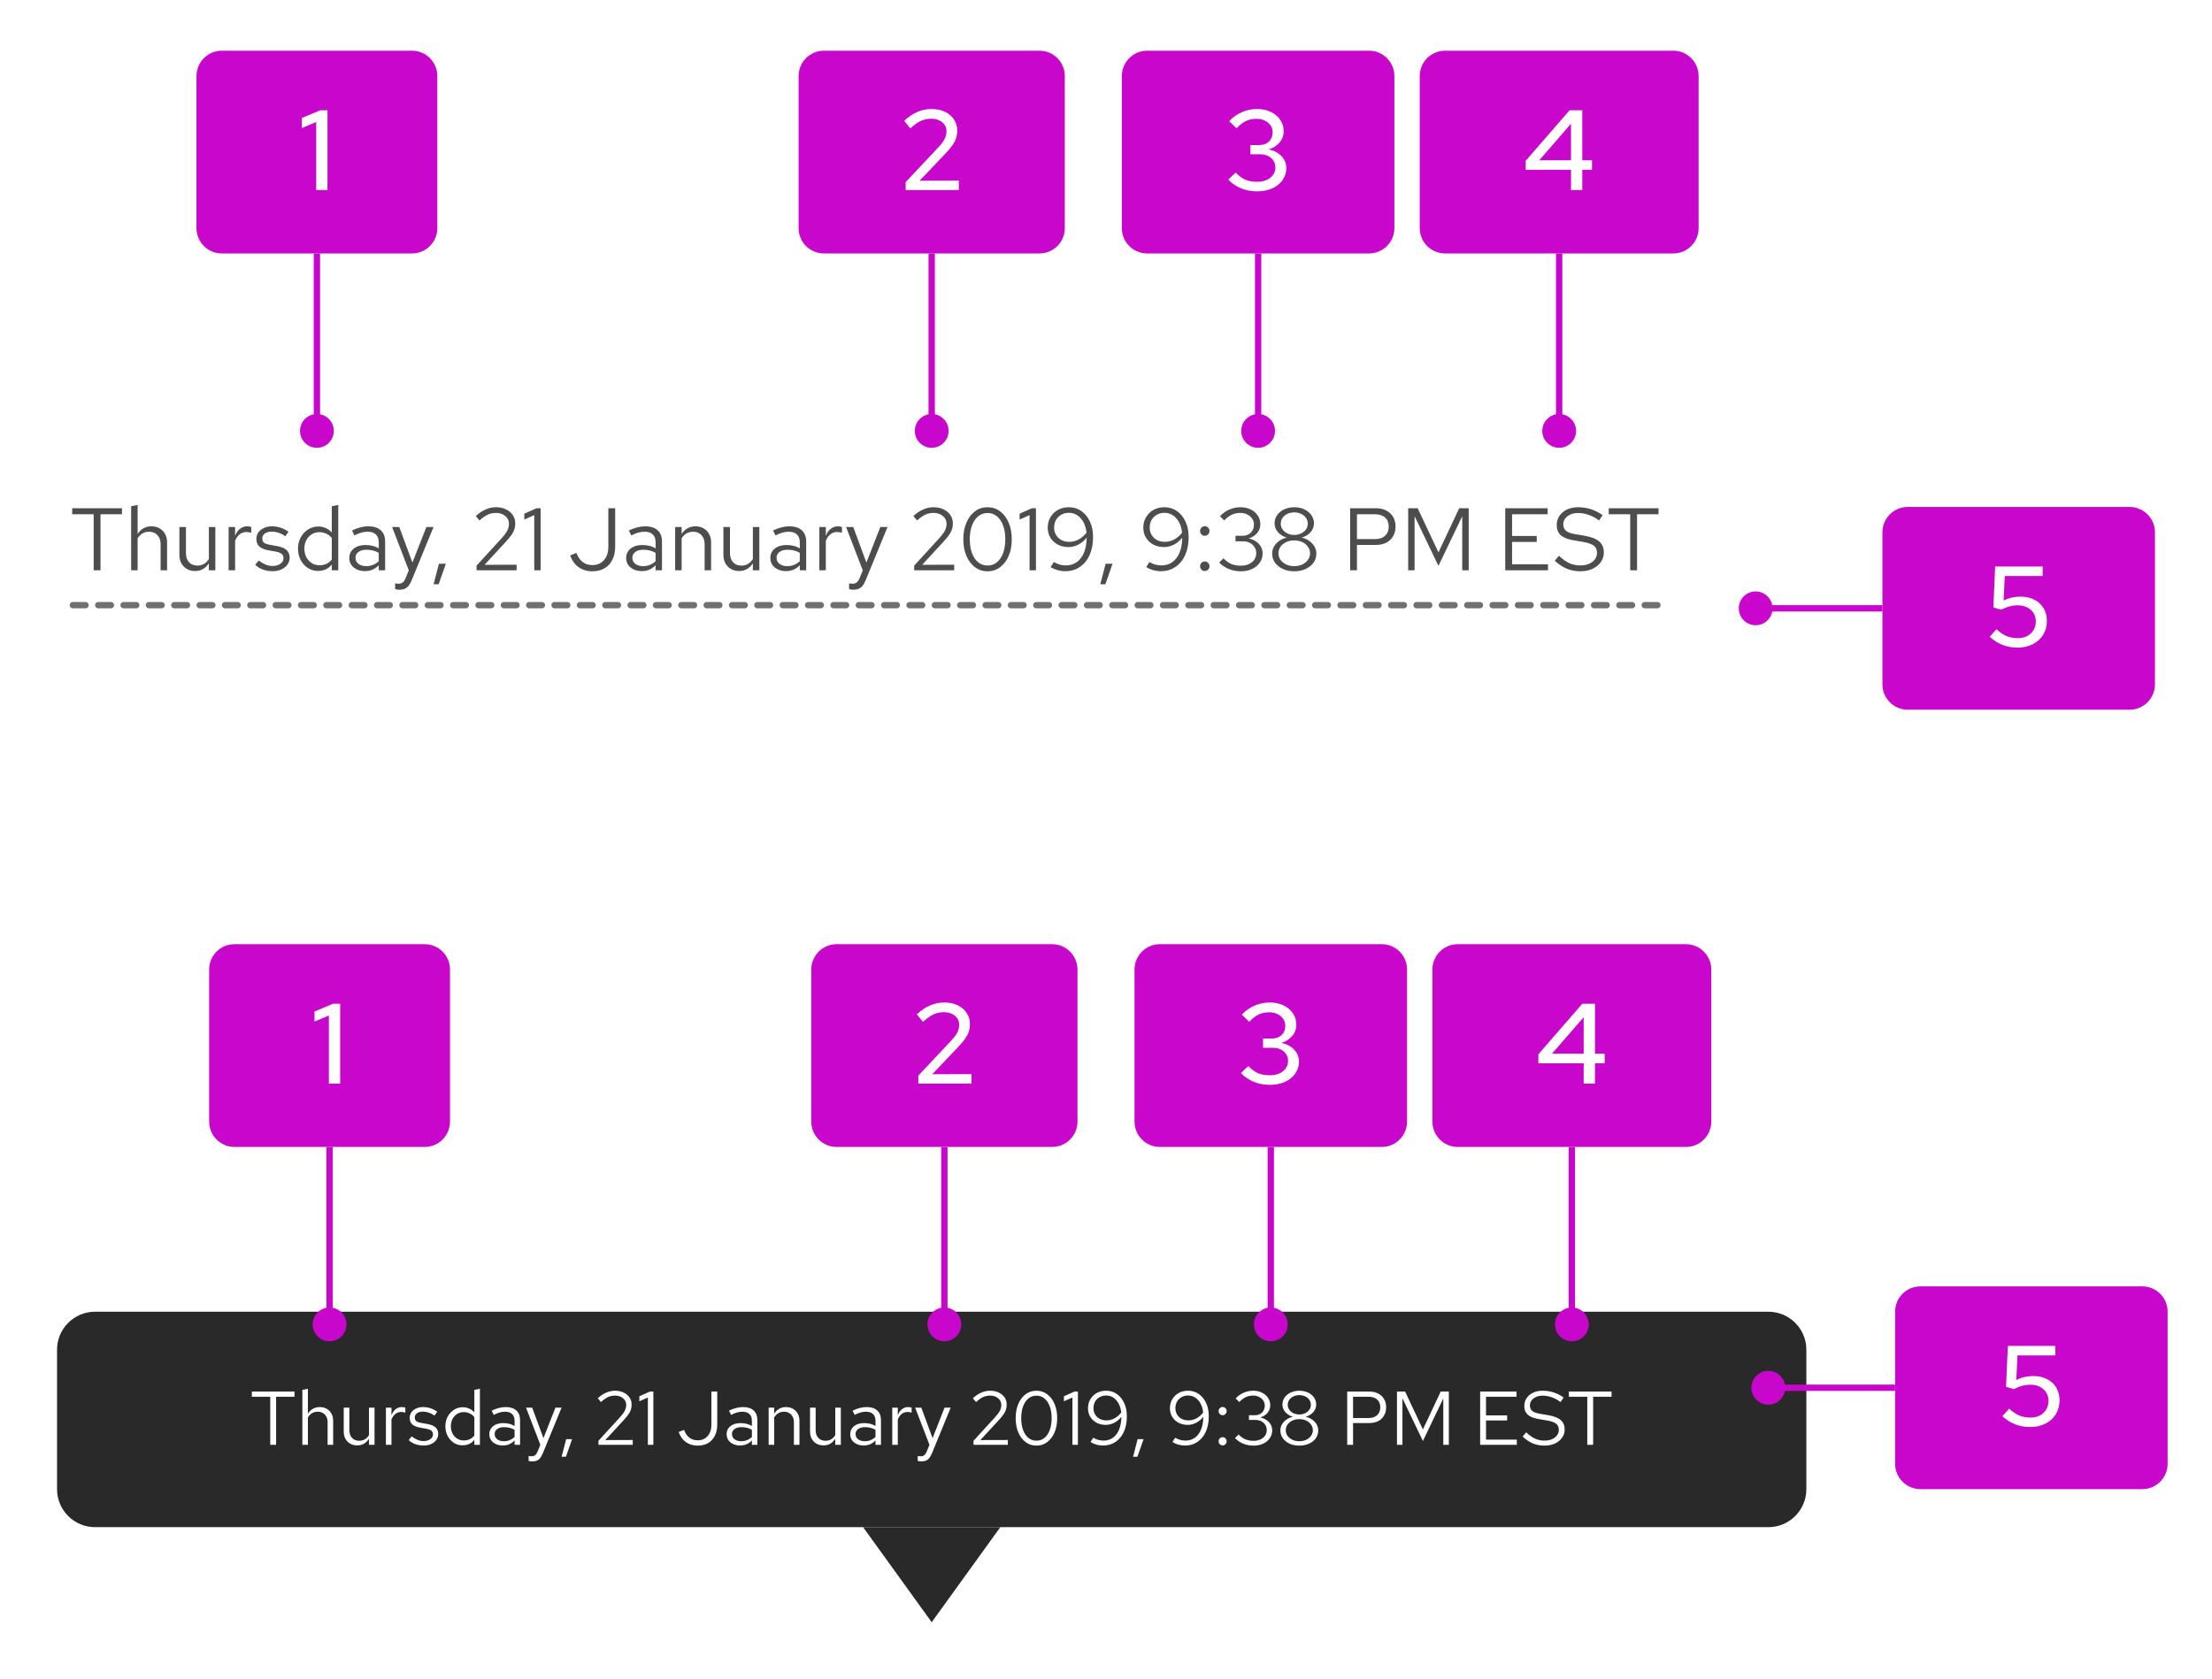 <svg width="349" height="265" viewBox="0 0 349 265" fill="none" xmlns="http://www.w3.org/2000/svg">
<path d="M14.78 90V81.152H11.392V80.2H19.246V81.152H15.858V90H14.78ZM20.691 90V79.892L21.713 79.682V84.274C21.974 83.863 22.287 83.56 22.651 83.364C23.015 83.159 23.425 83.056 23.883 83.056C24.377 83.056 24.807 83.163 25.171 83.378C25.544 83.583 25.833 83.877 26.039 84.26C26.253 84.633 26.361 85.072 26.361 85.576V90H25.339V85.87C25.339 85.263 25.171 84.787 24.835 84.442C24.508 84.087 24.065 83.91 23.505 83.91C23.131 83.91 22.791 83.999 22.483 84.176C22.175 84.353 21.918 84.615 21.713 84.96V90H20.691ZM30.783 90.112C30.297 90.112 29.868 90.005 29.495 89.79C29.122 89.575 28.828 89.277 28.613 88.894C28.407 88.511 28.305 88.073 28.305 87.578V83.168H29.341V87.284C29.341 87.891 29.504 88.371 29.831 88.726C30.157 89.081 30.601 89.258 31.161 89.258C31.544 89.258 31.884 89.169 32.183 88.992C32.491 88.815 32.748 88.558 32.953 88.222V83.168H33.975V90H32.953V88.894C32.691 89.295 32.379 89.599 32.015 89.804C31.66 90.009 31.25 90.112 30.783 90.112ZM36.072 90V83.168H37.093V84.568C37.271 84.092 37.523 83.723 37.849 83.462C38.185 83.191 38.568 83.056 38.998 83.056C39.119 83.056 39.231 83.065 39.334 83.084C39.436 83.093 39.539 83.117 39.642 83.154V84.078C39.529 84.041 39.408 84.013 39.278 83.994C39.156 83.966 39.039 83.952 38.928 83.952C38.508 83.952 38.139 84.073 37.822 84.316C37.514 84.559 37.271 84.899 37.093 85.338V90H36.072ZM43.039 90.14C42.479 90.14 41.961 90.056 41.485 89.888C41.009 89.711 40.603 89.459 40.267 89.132L40.813 88.46C41.224 88.759 41.602 88.978 41.947 89.118C42.292 89.249 42.647 89.314 43.011 89.314C43.506 89.314 43.916 89.197 44.243 88.964C44.57 88.731 44.733 88.432 44.733 88.068C44.733 87.788 44.635 87.569 44.439 87.41C44.252 87.251 43.94 87.13 43.501 87.046L42.381 86.85C41.718 86.729 41.228 86.523 40.911 86.234C40.603 85.945 40.449 85.553 40.449 85.058C40.449 84.666 40.552 84.321 40.757 84.022C40.972 83.723 41.266 83.49 41.639 83.322C42.012 83.145 42.437 83.056 42.913 83.056C43.38 83.056 43.823 83.126 44.243 83.266C44.663 83.397 45.088 83.611 45.517 83.91L45.013 84.624C44.658 84.372 44.304 84.19 43.949 84.078C43.594 83.957 43.235 83.896 42.871 83.896C42.423 83.896 42.064 83.994 41.793 84.19C41.522 84.386 41.387 84.652 41.387 84.988C41.387 85.268 41.471 85.483 41.639 85.632C41.816 85.781 42.124 85.893 42.563 85.968L43.711 86.178C44.402 86.299 44.906 86.509 45.223 86.808C45.54 87.107 45.699 87.508 45.699 88.012C45.699 88.413 45.582 88.777 45.349 89.104C45.116 89.421 44.798 89.673 44.397 89.86C43.996 90.047 43.543 90.14 43.039 90.14ZM50.165 90.098C49.577 90.098 49.045 89.944 48.569 89.636C48.093 89.319 47.715 88.899 47.435 88.376C47.155 87.844 47.015 87.251 47.015 86.598C47.015 85.935 47.155 85.343 47.435 84.82C47.725 84.288 48.112 83.868 48.597 83.56C49.083 83.243 49.624 83.084 50.221 83.084C50.641 83.084 51.033 83.168 51.397 83.336C51.761 83.495 52.079 83.728 52.349 84.036V79.892L53.371 79.682V90H52.349V89.09C52.088 89.417 51.771 89.669 51.397 89.846C51.024 90.014 50.613 90.098 50.165 90.098ZM50.417 89.202C50.819 89.202 51.187 89.123 51.523 88.964C51.859 88.805 52.135 88.581 52.349 88.292V84.904C52.125 84.615 51.841 84.391 51.495 84.232C51.159 84.064 50.8 83.98 50.417 83.98C49.96 83.98 49.549 84.092 49.185 84.316C48.831 84.54 48.546 84.848 48.331 85.24C48.126 85.632 48.023 86.08 48.023 86.584C48.023 87.079 48.126 87.527 48.331 87.928C48.546 88.32 48.831 88.633 49.185 88.866C49.549 89.09 49.96 89.202 50.417 89.202ZM57.586 90.126C57.1 90.126 56.671 90.037 56.298 89.86C55.925 89.683 55.63 89.44 55.416 89.132C55.211 88.815 55.108 88.451 55.108 88.04C55.108 87.629 55.215 87.275 55.43 86.976C55.645 86.668 55.943 86.43 56.326 86.262C56.709 86.094 57.157 86.01 57.67 86.01C58.062 86.01 58.431 86.052 58.776 86.136C59.13 86.22 59.457 86.355 59.756 86.542V85.604C59.756 85.044 59.606 84.624 59.308 84.344C59.009 84.055 58.571 83.91 57.992 83.91C57.675 83.91 57.348 83.957 57.012 84.05C56.685 84.143 56.321 84.293 55.92 84.498L55.542 83.714C56.456 83.275 57.315 83.056 58.118 83.056C58.967 83.056 59.62 83.266 60.078 83.686C60.535 84.097 60.764 84.689 60.764 85.464V90H59.756V89.202C59.457 89.51 59.126 89.743 58.762 89.902C58.398 90.051 58.006 90.126 57.586 90.126ZM56.088 88.012C56.088 88.413 56.242 88.735 56.55 88.978C56.867 89.221 57.282 89.342 57.796 89.342C58.178 89.342 58.529 89.277 58.846 89.146C59.172 89.015 59.476 88.819 59.756 88.558V87.242C59.467 87.074 59.168 86.953 58.86 86.878C58.552 86.794 58.206 86.752 57.824 86.752C57.301 86.752 56.881 86.869 56.564 87.102C56.246 87.326 56.088 87.629 56.088 88.012ZM62.998 93.066C62.784 93.066 62.564 93.033 62.34 92.968V92.058C62.434 92.077 62.532 92.091 62.634 92.1C62.737 92.109 62.826 92.114 62.9 92.114C63.162 92.114 63.376 92.044 63.544 91.904C63.722 91.764 63.871 91.545 63.992 91.246L64.496 90L61.864 83.168H62.998L65.07 88.782L67.268 83.168H68.402L64.958 91.554C64.809 91.918 64.646 92.212 64.468 92.436C64.291 92.66 64.086 92.819 63.852 92.912C63.619 93.015 63.334 93.066 62.998 93.066ZM68.411 92.198L69.251 88.964H70.343L69.209 92.198H68.411ZM75.192 90V89.258L79.112 84.974C79.421 84.638 79.659 84.344 79.826 84.092C80.004 83.831 80.125 83.588 80.191 83.364C80.265 83.14 80.302 82.902 80.302 82.65C80.302 82.155 80.106 81.749 79.715 81.432C79.332 81.105 78.842 80.942 78.245 80.942C77.787 80.942 77.362 81.031 76.971 81.208C76.579 81.385 76.14 81.693 75.654 82.132L75.067 81.432C75.58 80.965 76.098 80.62 76.621 80.396C77.143 80.163 77.689 80.046 78.258 80.046C78.847 80.046 79.369 80.158 79.826 80.382C80.284 80.597 80.643 80.895 80.904 81.278C81.166 81.661 81.296 82.099 81.296 82.594C81.296 82.921 81.254 83.224 81.171 83.504C81.087 83.775 80.937 84.069 80.722 84.386C80.508 84.694 80.2 85.067 79.799 85.506L76.453 89.132L81.507 89.118V90H75.192ZM84.29 90V81.292L82.722 81.992V81.068L84.668 80.2H85.298V90H84.29ZM93.447 90.154C92.616 90.154 91.893 89.935 91.277 89.496C90.67 89.057 90.232 88.441 89.961 87.648L90.941 87.256C91.174 87.881 91.501 88.357 91.921 88.684C92.341 89.011 92.854 89.174 93.461 89.174C94.226 89.174 94.838 88.913 95.295 88.39C95.752 87.867 95.981 87.167 95.981 86.29V80.2H97.059V86.304C97.059 87.088 96.91 87.769 96.611 88.348C96.322 88.927 95.906 89.375 95.365 89.692C94.824 90 94.184 90.154 93.447 90.154ZM101.268 90.126C100.782 90.126 100.353 90.037 99.98 89.86C99.606 89.683 99.312 89.44 99.097 89.132C98.892 88.815 98.79 88.451 98.79 88.04C98.79 87.629 98.897 87.275 99.112 86.976C99.326 86.668 99.625 86.43 100.008 86.262C100.39 86.094 100.838 86.01 101.352 86.01C101.744 86.01 102.112 86.052 102.458 86.136C102.812 86.22 103.139 86.355 103.438 86.542V85.604C103.438 85.044 103.288 84.624 102.99 84.344C102.691 84.055 102.252 83.91 101.674 83.91C101.356 83.91 101.03 83.957 100.694 84.05C100.367 84.143 100.003 84.293 99.602 84.498L99.224 83.714C100.138 83.275 100.997 83.056 101.8 83.056C102.649 83.056 103.302 83.266 103.76 83.686C104.217 84.097 104.446 84.689 104.446 85.464V90H103.438V89.202C103.139 89.51 102.808 89.743 102.444 89.902C102.08 90.051 101.688 90.126 101.268 90.126ZM99.769 88.012C99.769 88.413 99.924 88.735 100.232 88.978C100.549 89.221 100.964 89.342 101.478 89.342C101.86 89.342 102.21 89.277 102.528 89.146C102.854 89.015 103.158 88.819 103.438 88.558V87.242C103.148 87.074 102.85 86.953 102.542 86.878C102.234 86.794 101.888 86.752 101.506 86.752C100.983 86.752 100.563 86.869 100.246 87.102C99.928 87.326 99.769 87.629 99.769 88.012ZM106.523 90V83.168H107.545V84.274C107.806 83.863 108.119 83.56 108.483 83.364C108.847 83.159 109.257 83.056 109.715 83.056C110.209 83.056 110.639 83.163 111.003 83.378C111.376 83.583 111.665 83.877 111.871 84.26C112.085 84.633 112.193 85.072 112.193 85.576V90H111.171V85.87C111.171 85.263 111.003 84.787 110.667 84.442C110.34 84.087 109.897 83.91 109.337 83.91C108.963 83.91 108.623 83.999 108.315 84.176C108.007 84.353 107.75 84.615 107.545 84.96V90H106.523ZM116.615 90.112C116.13 90.112 115.7 90.005 115.327 89.79C114.954 89.575 114.66 89.277 114.445 88.894C114.24 88.511 114.137 88.073 114.137 87.578V83.168H115.173V87.284C115.173 87.891 115.336 88.371 115.663 88.726C115.99 89.081 116.433 89.258 116.993 89.258C117.376 89.258 117.716 89.169 118.015 88.992C118.323 88.815 118.58 88.558 118.785 88.222V83.168H119.807V90H118.785V88.894C118.524 89.295 118.211 89.599 117.847 89.804C117.492 90.009 117.082 90.112 116.615 90.112ZM124.018 90.126C123.532 90.126 123.103 90.037 122.73 89.86C122.356 89.683 122.062 89.44 121.848 89.132C121.642 88.815 121.54 88.451 121.54 88.04C121.54 87.629 121.647 87.275 121.862 86.976C122.076 86.668 122.375 86.43 122.758 86.262C123.14 86.094 123.588 86.01 124.102 86.01C124.494 86.01 124.862 86.052 125.208 86.136C125.562 86.22 125.889 86.355 126.188 86.542V85.604C126.188 85.044 126.038 84.624 125.74 84.344C125.441 84.055 125.002 83.91 124.424 83.91C124.106 83.91 123.78 83.957 123.444 84.05C123.117 84.143 122.753 84.293 122.352 84.498L121.974 83.714C122.888 83.275 123.747 83.056 124.55 83.056C125.399 83.056 126.052 83.266 126.51 83.686C126.967 84.097 127.196 84.689 127.196 85.464V90H126.188V89.202C125.889 89.51 125.558 89.743 125.194 89.902C124.83 90.051 124.438 90.126 124.018 90.126ZM122.52 88.012C122.52 88.413 122.674 88.735 122.982 88.978C123.299 89.221 123.714 89.342 124.228 89.342C124.61 89.342 124.96 89.277 125.278 89.146C125.604 89.015 125.908 88.819 126.188 88.558V87.242C125.898 87.074 125.6 86.953 125.292 86.878C124.984 86.794 124.638 86.752 124.256 86.752C123.733 86.752 123.313 86.869 122.996 87.102C122.678 87.326 122.52 87.629 122.52 88.012ZM129.273 90V83.168H130.295V84.568C130.472 84.092 130.724 83.723 131.051 83.462C131.387 83.191 131.769 83.056 132.199 83.056C132.32 83.056 132.432 83.065 132.535 83.084C132.637 83.093 132.74 83.117 132.843 83.154V84.078C132.731 84.041 132.609 84.013 132.479 83.994C132.357 83.966 132.241 83.952 132.129 83.952C131.709 83.952 131.34 84.073 131.023 84.316C130.715 84.559 130.472 84.899 130.295 85.338V90H129.273ZM134.625 93.066C134.411 93.066 134.191 93.033 133.967 92.968V92.058C134.061 92.077 134.159 92.091 134.261 92.1C134.364 92.109 134.453 92.114 134.527 92.114C134.789 92.114 135.003 92.044 135.171 91.904C135.349 91.764 135.498 91.545 135.619 91.246L136.123 90L133.491 83.168H134.625L136.697 88.782L138.895 83.168H140.029L136.585 91.554C136.436 91.918 136.273 92.212 136.095 92.436C135.918 92.66 135.713 92.819 135.479 92.912C135.246 93.015 134.961 93.066 134.625 93.066ZM144.235 90V89.258L148.155 84.974C148.463 84.638 148.701 84.344 148.869 84.092C149.047 83.831 149.168 83.588 149.233 83.364C149.308 83.14 149.345 82.902 149.345 82.65C149.345 82.155 149.149 81.749 148.757 81.432C148.375 81.105 147.885 80.942 147.287 80.942C146.83 80.942 146.405 81.031 146.013 81.208C145.621 81.385 145.183 81.693 144.697 82.132L144.109 81.432C144.623 80.965 145.141 80.62 145.663 80.396C146.186 80.163 146.732 80.046 147.301 80.046C147.889 80.046 148.412 80.158 148.869 80.382C149.327 80.597 149.686 80.895 149.947 81.278C150.209 81.661 150.339 82.099 150.339 82.594C150.339 82.921 150.297 83.224 150.213 83.504C150.129 83.775 149.98 84.069 149.765 84.386C149.551 84.694 149.243 85.067 148.841 85.506L145.495 89.132L150.549 89.118V90H144.235ZM155.811 90.154C155.065 90.154 154.402 89.939 153.823 89.51C153.254 89.081 152.806 88.488 152.479 87.732C152.153 86.967 151.989 86.089 151.989 85.1C151.989 84.101 152.153 83.224 152.479 82.468C152.806 81.712 153.254 81.119 153.823 80.69C154.402 80.261 155.065 80.046 155.811 80.046C156.558 80.046 157.216 80.261 157.785 80.69C158.364 81.119 158.817 81.712 159.143 82.468C159.47 83.224 159.633 84.101 159.633 85.1C159.633 86.089 159.47 86.967 159.143 87.732C158.817 88.488 158.364 89.081 157.785 89.51C157.216 89.939 156.558 90.154 155.811 90.154ZM155.811 89.244C156.381 89.244 156.871 89.076 157.281 88.74C157.701 88.395 158.028 87.914 158.261 87.298C158.495 86.673 158.611 85.94 158.611 85.1C158.611 84.26 158.495 83.532 158.261 82.916C158.028 82.291 157.701 81.81 157.281 81.474C156.871 81.129 156.381 80.956 155.811 80.956C155.251 80.956 154.761 81.129 154.341 81.474C153.921 81.81 153.595 82.291 153.361 82.916C153.128 83.532 153.011 84.26 153.011 85.1C153.011 85.94 153.128 86.673 153.361 87.298C153.595 87.914 153.921 88.395 154.341 88.74C154.761 89.076 155.251 89.244 155.811 89.244ZM162.439 90V81.292L160.871 81.992V81.068L162.817 80.2H163.447V90H162.439ZM168.622 80.046C169.378 80.046 170.041 80.247 170.61 80.648C171.189 81.049 171.641 81.605 171.968 82.314C172.295 83.014 172.458 83.826 172.458 84.75C172.458 85.833 172.276 86.78 171.912 87.592C171.548 88.395 171.035 89.02 170.372 89.468C169.719 89.916 168.949 90.14 168.062 90.14C167.661 90.14 167.255 90.084 166.844 89.972C166.443 89.851 166.083 89.687 165.766 89.482L166.27 88.698C166.559 88.866 166.863 88.997 167.18 89.09C167.507 89.183 167.829 89.23 168.146 89.23C168.818 89.23 169.397 89.057 169.882 88.712C170.377 88.357 170.759 87.853 171.03 87.2C171.301 86.537 171.441 85.753 171.45 84.848C171.086 85.315 170.652 85.679 170.148 85.94C169.644 86.201 169.121 86.332 168.58 86.332C167.945 86.332 167.381 86.201 166.886 85.94C166.391 85.669 166.004 85.305 165.724 84.848C165.444 84.391 165.304 83.868 165.304 83.28C165.304 82.655 165.449 82.099 165.738 81.614C166.027 81.129 166.419 80.746 166.914 80.466C167.418 80.186 167.987 80.046 168.622 80.046ZM168.72 85.506C169.233 85.506 169.723 85.38 170.19 85.128C170.666 84.867 171.077 84.512 171.422 84.064C171.357 83.429 171.198 82.879 170.946 82.412C170.694 81.945 170.372 81.581 169.98 81.32C169.588 81.059 169.14 80.928 168.636 80.928C168.188 80.928 167.787 81.031 167.432 81.236C167.087 81.432 166.811 81.707 166.606 82.062C166.41 82.407 166.312 82.804 166.312 83.252C166.312 83.691 166.415 84.083 166.62 84.428C166.825 84.764 167.105 85.03 167.46 85.226C167.824 85.413 168.244 85.506 168.72 85.506ZM173.602 92.198L174.442 88.964H175.534L174.4 92.198H173.602ZM183.702 80.046C184.458 80.046 185.121 80.247 185.69 80.648C186.269 81.049 186.721 81.605 187.048 82.314C187.375 83.014 187.538 83.826 187.538 84.75C187.538 85.833 187.356 86.78 186.992 87.592C186.628 88.395 186.115 89.02 185.452 89.468C184.799 89.916 184.029 90.14 183.142 90.14C182.741 90.14 182.335 90.084 181.924 89.972C181.523 89.851 181.163 89.687 180.846 89.482L181.35 88.698C181.639 88.866 181.943 88.997 182.26 89.09C182.587 89.183 182.909 89.23 183.226 89.23C183.898 89.23 184.477 89.057 184.962 88.712C185.457 88.357 185.839 87.853 186.11 87.2C186.381 86.537 186.521 85.753 186.53 84.848C186.166 85.315 185.732 85.679 185.228 85.94C184.724 86.201 184.201 86.332 183.66 86.332C183.025 86.332 182.461 86.201 181.966 85.94C181.471 85.669 181.084 85.305 180.804 84.848C180.524 84.391 180.384 83.868 180.384 83.28C180.384 82.655 180.529 82.099 180.818 81.614C181.107 81.129 181.499 80.746 181.994 80.466C182.498 80.186 183.067 80.046 183.702 80.046ZM183.8 85.506C184.313 85.506 184.803 85.38 185.27 85.128C185.746 84.867 186.157 84.512 186.502 84.064C186.437 83.429 186.278 82.879 186.026 82.412C185.774 81.945 185.452 81.581 185.06 81.32C184.668 81.059 184.22 80.928 183.716 80.928C183.268 80.928 182.867 81.031 182.512 81.236C182.167 81.432 181.891 81.707 181.686 82.062C181.49 82.407 181.392 82.804 181.392 83.252C181.392 83.691 181.495 84.083 181.7 84.428C181.905 84.764 182.185 85.03 182.54 85.226C182.904 85.413 183.324 85.506 183.8 85.506ZM190.088 90.112C189.883 90.112 189.705 90.037 189.556 89.888C189.416 89.739 189.346 89.561 189.346 89.356C189.346 89.141 189.416 88.964 189.556 88.824C189.705 88.675 189.883 88.6 190.088 88.6C190.293 88.6 190.466 88.675 190.606 88.824C190.755 88.964 190.83 89.141 190.83 89.356C190.83 89.561 190.755 89.739 190.606 89.888C190.466 90.037 190.293 90.112 190.088 90.112ZM190.088 84.554C189.883 84.554 189.705 84.479 189.556 84.33C189.416 84.181 189.346 84.003 189.346 83.798C189.346 83.583 189.416 83.406 189.556 83.266C189.705 83.117 189.883 83.042 190.088 83.042C190.293 83.042 190.466 83.117 190.606 83.266C190.755 83.406 190.83 83.583 190.83 83.798C190.83 84.003 190.755 84.181 190.606 84.33C190.466 84.479 190.293 84.554 190.088 84.554ZM195.786 90.154C195.114 90.154 194.484 90.037 193.896 89.804C193.317 89.571 192.804 89.225 192.356 88.768L193.028 88.11C193.439 88.521 193.859 88.819 194.288 89.006C194.727 89.183 195.221 89.272 195.772 89.272C196.248 89.272 196.668 89.188 197.032 89.02C197.405 88.852 197.695 88.619 197.9 88.32C198.105 88.021 198.208 87.681 198.208 87.298C198.208 86.934 198.115 86.612 197.928 86.332C197.751 86.043 197.503 85.819 197.186 85.66C196.869 85.501 196.505 85.422 196.094 85.422H194.932V84.554H196.052C196.584 84.554 197.013 84.391 197.34 84.064C197.676 83.737 197.844 83.313 197.844 82.79C197.844 82.445 197.751 82.132 197.564 81.852C197.377 81.572 197.121 81.353 196.794 81.194C196.477 81.026 196.117 80.942 195.716 80.942C195.212 80.942 194.759 81.035 194.358 81.222C193.966 81.399 193.565 81.703 193.154 82.132L192.482 81.46C192.921 80.993 193.415 80.643 193.966 80.41C194.517 80.167 195.105 80.046 195.73 80.046C196.327 80.046 196.859 80.163 197.326 80.396C197.802 80.629 198.175 80.951 198.446 81.362C198.717 81.763 198.852 82.221 198.852 82.734C198.852 83.247 198.684 83.709 198.348 84.12C198.012 84.521 197.569 84.801 197.018 84.96C197.681 85.109 198.213 85.399 198.614 85.828C199.015 86.257 199.216 86.757 199.216 87.326C199.216 87.867 199.067 88.353 198.768 88.782C198.479 89.211 198.073 89.547 197.55 89.79C197.037 90.033 196.449 90.154 195.786 90.154ZM204.202 90.154C203.53 90.154 202.933 90.033 202.41 89.79C201.888 89.547 201.472 89.216 201.164 88.796C200.866 88.367 200.716 87.886 200.716 87.354C200.716 86.953 200.814 86.584 201.01 86.248C201.206 85.903 201.477 85.609 201.822 85.366C202.177 85.114 202.578 84.937 203.026 84.834C202.457 84.675 201.99 84.391 201.626 83.98C201.272 83.569 201.094 83.107 201.094 82.594C201.094 82.109 201.23 81.675 201.5 81.292C201.771 80.909 202.14 80.606 202.606 80.382C203.082 80.158 203.614 80.046 204.202 80.046C204.8 80.046 205.332 80.158 205.798 80.382C206.265 80.606 206.634 80.909 206.904 81.292C207.175 81.675 207.31 82.109 207.31 82.594C207.31 83.107 207.133 83.569 206.778 83.98C206.424 84.391 205.957 84.675 205.378 84.834C206.06 84.993 206.615 85.305 207.044 85.772C207.474 86.229 207.688 86.757 207.688 87.354C207.688 87.886 207.539 88.367 207.24 88.796C206.942 89.216 206.526 89.547 205.994 89.79C205.472 90.033 204.874 90.154 204.202 90.154ZM204.202 84.414C204.604 84.414 204.963 84.335 205.28 84.176C205.607 84.017 205.864 83.807 206.05 83.546C206.237 83.275 206.33 82.972 206.33 82.636C206.33 82.3 206.237 81.997 206.05 81.726C205.864 81.455 205.607 81.245 205.28 81.096C204.963 80.937 204.604 80.858 204.202 80.858C203.801 80.858 203.437 80.937 203.11 81.096C202.793 81.245 202.541 81.455 202.354 81.726C202.168 81.997 202.074 82.3 202.074 82.636C202.074 82.972 202.168 83.275 202.354 83.546C202.541 83.807 202.793 84.017 203.11 84.176C203.437 84.335 203.801 84.414 204.202 84.414ZM204.202 89.342C204.678 89.342 205.103 89.253 205.476 89.076C205.85 88.899 206.144 88.656 206.358 88.348C206.582 88.04 206.694 87.695 206.694 87.312C206.694 86.929 206.582 86.584 206.358 86.276C206.144 85.968 205.85 85.725 205.476 85.548C205.103 85.371 204.678 85.282 204.202 85.282C203.726 85.282 203.302 85.371 202.928 85.548C202.555 85.725 202.256 85.968 202.032 86.276C201.818 86.584 201.71 86.929 201.71 87.312C201.71 87.695 201.818 88.04 202.032 88.348C202.256 88.656 202.555 88.899 202.928 89.076C203.302 89.253 203.726 89.342 204.202 89.342ZM213.017 90V80.2H217.063C217.698 80.2 218.249 80.321 218.715 80.564C219.182 80.797 219.541 81.133 219.793 81.572C220.055 82.001 220.185 82.51 220.185 83.098C220.185 83.677 220.055 84.185 219.793 84.624C219.541 85.063 219.182 85.403 218.715 85.646C218.249 85.879 217.698 85.996 217.063 85.996H214.095V90H213.017ZM214.095 85.072H216.937C217.619 85.072 218.151 84.895 218.533 84.54C218.916 84.185 219.107 83.705 219.107 83.098C219.107 82.491 218.916 82.015 218.533 81.67C218.151 81.325 217.619 81.152 216.937 81.152H214.095V85.072ZM222.178 90V80.2H223.676L226.952 87.172L230.228 80.2H231.726V90H230.704V81.474L226.952 89.3L223.186 81.446V90H222.178ZM237.49 90V80.2H244.182V81.152H238.568V84.582H242.46V85.52H238.568V89.048H244.238V90H237.49ZM249.322 90.154C248.557 90.154 247.847 90.019 247.194 89.748C246.541 89.468 245.911 89.048 245.304 88.488L245.962 87.704C246.55 88.255 247.101 88.647 247.614 88.88C248.137 89.113 248.715 89.23 249.35 89.23C249.854 89.23 250.302 89.146 250.694 88.978C251.095 88.801 251.408 88.563 251.632 88.264C251.856 87.965 251.968 87.625 251.968 87.242C251.968 86.747 251.805 86.374 251.478 86.122C251.151 85.861 250.587 85.66 249.784 85.52L248.202 85.254C247.306 85.095 246.648 84.825 246.228 84.442C245.817 84.05 245.612 83.527 245.612 82.874C245.612 82.323 245.752 81.838 246.032 81.418C246.321 80.989 246.718 80.653 247.222 80.41C247.726 80.167 248.309 80.046 248.972 80.046C249.7 80.046 250.377 80.149 251.002 80.354C251.627 80.55 252.243 80.863 252.85 81.292L252.29 82.132C251.786 81.749 251.254 81.46 250.694 81.264C250.134 81.059 249.565 80.956 248.986 80.956C248.529 80.956 248.123 81.035 247.768 81.194C247.423 81.353 247.147 81.567 246.942 81.838C246.746 82.109 246.648 82.417 246.648 82.762C246.648 83.191 246.793 83.527 247.082 83.77C247.371 84.013 247.843 84.185 248.496 84.288L250.064 84.554C251.109 84.741 251.865 85.044 252.332 85.464C252.808 85.875 253.046 86.449 253.046 87.186C253.046 87.755 252.883 88.264 252.556 88.712C252.239 89.16 251.8 89.515 251.24 89.776C250.68 90.028 250.041 90.154 249.322 90.154ZM257.21 90V81.152H253.822V80.2H261.676V81.152H258.288V90H257.21Z" fill="#4D4D4D"/>
<line x1="11.5" y1="95.5" x2="262.5" y2="95.5" stroke="#707070" stroke-linecap="round" stroke-dasharray="2 2"/>
<path d="M31 12C31 9.791 32.791 8 35 8H65C67.209 8 69 9.791 69 12V36C69 38.209 67.209 40 65 40H35C32.791 40 31 38.209 31 36V12Z" fill="#C806CC"/>
<path d="M49.888 30V19.254L47.62 20.208V18.624L50.536 17.4H51.67V30H49.888Z" fill="white"/>
<path d="M50 65.333C48.527 65.333 47.333 66.527 47.333 68C47.333 69.473 48.527 70.667 50 70.667C51.473 70.667 52.667 69.473 52.667 68C52.667 66.527 51.473 65.333 50 65.333ZM50 40L49.5 40L49.5 68L50 68L50.5 68L50.5 40L50 40Z" fill="#C806CC"/>
<path d="M126 12C126 9.791 127.791 8 130 8H164C166.209 8 168 9.791 168 12V36C168 38.209 166.209 40 164 40H130C127.791 40 126 38.209 126 36V12Z" fill="#C806CC"/>
<path d="M142.89 30V28.74L148.002 23.304C148.518 22.764 148.866 22.302 149.046 21.918C149.238 21.534 149.334 21.126 149.334 20.694C149.334 20.13 149.106 19.662 148.65 19.29C148.194 18.918 147.618 18.732 146.922 18.732C146.346 18.732 145.806 18.846 145.302 19.074C144.798 19.302 144.24 19.698 143.628 20.262L142.656 19.074C143.988 17.826 145.422 17.202 146.958 17.202C147.762 17.202 148.47 17.346 149.082 17.634C149.694 17.922 150.168 18.324 150.504 18.84C150.852 19.344 151.026 19.926 151.026 20.586C151.026 21.006 150.972 21.396 150.864 21.756C150.756 22.104 150.57 22.476 150.306 22.872C150.042 23.256 149.67 23.7 149.19 24.204L145.086 28.524L151.278 28.506V30H142.89Z" fill="white"/>
<path d="M147 65.333C145.527 65.333 144.333 66.527 144.333 68C144.333 69.473 145.527 70.667 147 70.667C148.473 70.667 149.667 69.473 149.667 68C149.667 66.527 148.473 65.333 147 65.333ZM147 40L146.5 40L146.5 68L147 68L147.5 68L147.5 40L147 40Z" fill="#C806CC"/>
<path d="M177 12C177 9.791 178.791 8 181 8H216C218.209 8 220 9.791 220 12V36C220 38.209 218.209 40 216 40H181C178.791 40 177 38.209 177 36V12Z" fill="#C806CC"/>
<path d="M198.359 30.198C197.459 30.198 196.613 30.042 195.821 29.73C195.041 29.406 194.363 28.944 193.787 28.344L194.957 27.228C195.461 27.756 195.971 28.134 196.487 28.362C197.015 28.578 197.633 28.686 198.341 28.686C199.193 28.686 199.883 28.476 200.411 28.056C200.951 27.636 201.221 27.096 201.221 26.436C201.221 25.812 200.993 25.308 200.537 24.924C200.093 24.54 199.517 24.348 198.809 24.348H197.279V22.89H198.683C199.319 22.89 199.829 22.704 200.213 22.332C200.597 21.96 200.789 21.474 200.789 20.874C200.789 20.466 200.681 20.106 200.465 19.794C200.249 19.47 199.949 19.218 199.565 19.038C199.193 18.846 198.767 18.75 198.287 18.75C197.651 18.75 197.087 18.864 196.595 19.092C196.115 19.308 195.617 19.692 195.101 20.244L193.931 19.128C194.507 18.504 195.173 18.03 195.929 17.706C196.685 17.37 197.483 17.202 198.323 17.202C199.139 17.202 199.859 17.352 200.483 17.652C201.119 17.952 201.617 18.366 201.977 18.894C202.349 19.422 202.535 20.028 202.535 20.712C202.535 21.384 202.313 21.978 201.869 22.494C201.437 23.01 200.867 23.37 200.159 23.574C201.011 23.754 201.689 24.114 202.193 24.654C202.697 25.182 202.949 25.806 202.949 26.526C202.949 27.234 202.751 27.864 202.355 28.416C201.971 28.968 201.431 29.406 200.735 29.73C200.039 30.042 199.247 30.198 198.359 30.198Z" fill="white"/>
<path d="M198.5 65.333C197.027 65.333 195.833 66.527 195.833 68C195.833 69.473 197.027 70.667 198.5 70.667C199.973 70.667 201.167 69.473 201.167 68C201.167 66.527 199.973 65.333 198.5 65.333ZM198.5 40L198 40L198 68L198.5 68L199 68L199 40L198.5 40Z" fill="#C806CC"/>
<path d="M224 12C224 9.791 225.791 8 228 8H264C266.209 8 268 9.791 268 12V36C268 38.209 266.209 40 264 40H228C225.791 40 224 38.209 224 36V12Z" fill="#C806CC"/>
<path d="M247.866 30V26.796H240.72V25.374L247.65 17.4H249.648V25.284H251.178V26.796H249.648V30H247.866ZM242.862 25.284H247.866V19.524L242.862 25.284Z" fill="white"/>
<path d="M246 65.333C244.527 65.333 243.333 66.527 243.333 68C243.333 69.473 244.527 70.667 246 70.667C247.473 70.667 248.667 69.473 248.667 68C248.667 66.527 247.473 65.333 246 65.333ZM246 40L245.5 40L245.5 68L246 68L246.5 68L246.5 40L246 40Z" fill="#C806CC"/>
<path d="M274.333 96C274.333 97.473 275.527 98.667 277 98.667C278.473 98.667 279.667 97.473 279.667 96C279.667 94.527 278.473 93.333 277 93.333C275.527 93.333 274.333 94.527 274.333 96ZM277 96V96.5H297V96V95.5H277V96Z" fill="#C806CC"/>
<path d="M297 84C297 81.791 298.791 80 301 80H336C338.209 80 340 81.791 340 84V108C340 110.209 338.209 112 336 112H301C298.791 112 297 110.209 297 108V84Z" fill="#C806CC"/>
<path d="M318.302 102.198C316.622 102.198 315.164 101.628 313.928 100.488L314.99 99.3C315.53 99.792 316.064 100.152 316.592 100.38C317.132 100.596 317.72 100.704 318.356 100.704C319.208 100.704 319.892 100.458 320.408 99.966C320.936 99.474 321.2 98.838 321.2 98.058C321.2 97.302 320.93 96.69 320.39 96.222C319.862 95.754 319.172 95.52 318.32 95.52C317.888 95.52 317.462 95.58 317.042 95.7C316.622 95.808 316.184 95.982 315.728 96.222L314.504 95.844L314.792 89.4H322.28V90.894H316.304L316.124 94.782C316.592 94.542 317.036 94.38 317.456 94.296C317.888 94.2 318.332 94.152 318.788 94.152C319.628 94.152 320.354 94.314 320.966 94.638C321.59 94.95 322.076 95.394 322.424 95.97C322.772 96.546 322.946 97.212 322.946 97.968C322.946 98.808 322.748 99.546 322.352 100.182C321.968 100.806 321.428 101.298 320.732 101.658C320.036 102.018 319.226 102.198 318.302 102.198Z" fill="white"/>
<g filter="url(#filter0_d_1896_8785)">
<path d="M9 209C9 205.686 11.686 203 15 203H279C282.314 203 285 205.686 285 209V231C285 234.314 282.314 237 279 237H15C11.686 237 9 234.314 9 231V209Z" fill="#292929"/>
<path d="M42.638 224V216.416H39.734V215.6H46.466V216.416H43.562V224H42.638ZM47.705 224V215.336L48.581 215.156V219.092C48.805 218.74 49.073 218.48 49.385 218.312C49.697 218.136 50.049 218.048 50.441 218.048C50.865 218.048 51.233 218.14 51.545 218.324C51.865 218.5 52.113 218.752 52.289 219.08C52.473 219.4 52.565 219.776 52.565 220.208V224H51.689V220.46C51.689 219.94 51.545 219.532 51.257 219.236C50.977 218.932 50.597 218.78 50.117 218.78C49.797 218.78 49.505 218.856 49.241 219.008C48.977 219.16 48.757 219.384 48.581 219.68V224H47.705ZM56.355 224.096C55.939 224.096 55.571 224.004 55.251 223.82C54.931 223.636 54.679 223.38 54.495 223.052C54.319 222.724 54.231 222.348 54.231 221.924V218.144H55.119V221.672C55.119 222.192 55.259 222.604 55.539 222.908C55.819 223.212 56.199 223.364 56.679 223.364C57.007 223.364 57.299 223.288 57.555 223.136C57.819 222.984 58.039 222.764 58.215 222.476V218.144H59.091V224H58.215V223.052C57.991 223.396 57.723 223.656 57.411 223.832C57.107 224.008 56.755 224.096 56.355 224.096ZM60.888 224V218.144H61.764V219.344C61.916 218.936 62.132 218.62 62.412 218.396C62.7 218.164 63.028 218.048 63.396 218.048C63.5 218.048 63.596 218.056 63.684 218.072C63.772 218.08 63.86 218.1 63.948 218.132V218.924C63.852 218.892 63.748 218.868 63.636 218.852C63.532 218.828 63.432 218.816 63.336 218.816C62.976 218.816 62.66 218.92 62.388 219.128C62.124 219.336 61.916 219.628 61.764 220.004V224H60.888ZM66.86 224.12C66.38 224.12 65.936 224.048 65.528 223.904C65.12 223.752 64.772 223.536 64.484 223.256L64.952 222.68C65.304 222.936 65.628 223.124 65.924 223.244C66.22 223.356 66.524 223.412 66.836 223.412C67.26 223.412 67.612 223.312 67.892 223.112C68.172 222.912 68.312 222.656 68.312 222.344C68.312 222.104 68.228 221.916 68.06 221.78C67.9 221.644 67.632 221.54 67.256 221.468L66.296 221.3C65.728 221.196 65.308 221.02 65.036 220.772C64.772 220.524 64.64 220.188 64.64 219.764C64.64 219.428 64.728 219.132 64.904 218.876C65.088 218.62 65.34 218.42 65.66 218.276C65.98 218.124 66.344 218.048 66.752 218.048C67.152 218.048 67.532 218.108 67.892 218.228C68.252 218.34 68.616 218.524 68.984 218.78L68.552 219.392C68.248 219.176 67.944 219.02 67.64 218.924C67.336 218.82 67.028 218.768 66.716 218.768C66.332 218.768 66.024 218.852 65.792 219.02C65.56 219.188 65.444 219.416 65.444 219.704C65.444 219.944 65.516 220.128 65.66 220.256C65.812 220.384 66.076 220.48 66.452 220.544L67.436 220.724C68.028 220.828 68.46 221.008 68.732 221.264C69.004 221.52 69.14 221.864 69.14 222.296C69.14 222.64 69.04 222.952 68.84 223.232C68.64 223.504 68.368 223.72 68.024 223.88C67.68 224.04 67.292 224.12 66.86 224.12ZM72.969 224.084C72.465 224.084 72.009 223.952 71.601 223.688C71.193 223.416 70.869 223.056 70.629 222.608C70.389 222.152 70.269 221.644 70.269 221.084C70.269 220.516 70.389 220.008 70.629 219.56C70.877 219.104 71.209 218.744 71.625 218.48C72.041 218.208 72.505 218.072 73.017 218.072C73.377 218.072 73.713 218.144 74.025 218.288C74.337 218.424 74.609 218.624 74.841 218.888V215.336L75.717 215.156V224H74.841V223.22C74.617 223.5 74.345 223.716 74.025 223.868C73.705 224.012 73.353 224.084 72.969 224.084ZM73.185 223.316C73.529 223.316 73.845 223.248 74.133 223.112C74.421 222.976 74.657 222.784 74.841 222.536V219.632C74.649 219.384 74.405 219.192 74.109 219.056C73.821 218.912 73.513 218.84 73.185 218.84C72.793 218.84 72.441 218.936 72.129 219.128C71.825 219.32 71.581 219.584 71.397 219.92C71.221 220.256 71.133 220.64 71.133 221.072C71.133 221.496 71.221 221.88 71.397 222.224C71.581 222.56 71.825 222.828 72.129 223.028C72.441 223.22 72.793 223.316 73.185 223.316ZM79.329 224.108C78.913 224.108 78.545 224.032 78.225 223.88C77.905 223.728 77.653 223.52 77.469 223.256C77.293 222.984 77.205 222.672 77.205 222.32C77.205 221.968 77.297 221.664 77.481 221.408C77.665 221.144 77.921 220.94 78.249 220.796C78.577 220.652 78.961 220.58 79.401 220.58C79.737 220.58 80.053 220.616 80.349 220.688C80.653 220.76 80.933 220.876 81.189 221.036V220.232C81.189 219.752 81.061 219.392 80.805 219.152C80.549 218.904 80.173 218.78 79.677 218.78C79.405 218.78 79.125 218.82 78.837 218.9C78.557 218.98 78.245 219.108 77.901 219.284L77.577 218.612C78.361 218.236 79.097 218.048 79.785 218.048C80.513 218.048 81.073 218.228 81.465 218.588C81.857 218.94 82.053 219.448 82.053 220.112V224H81.189V223.316C80.933 223.58 80.649 223.78 80.337 223.916C80.025 224.044 79.689 224.108 79.329 224.108ZM78.045 222.296C78.045 222.64 78.177 222.916 78.441 223.124C78.713 223.332 79.069 223.436 79.509 223.436C79.837 223.436 80.137 223.38 80.409 223.268C80.689 223.156 80.949 222.988 81.189 222.764V221.636C80.941 221.492 80.685 221.388 80.421 221.324C80.157 221.252 79.861 221.216 79.533 221.216C79.085 221.216 78.725 221.316 78.453 221.516C78.181 221.708 78.045 221.968 78.045 222.296ZM83.968 226.628C83.784 226.628 83.596 226.6 83.404 226.544V225.764C83.484 225.78 83.568 225.792 83.656 225.8C83.744 225.808 83.82 225.812 83.884 225.812C84.108 225.812 84.292 225.752 84.436 225.632C84.588 225.512 84.716 225.324 84.82 225.068L85.252 224L82.996 218.144H83.968L85.744 222.956L87.628 218.144H88.6L85.648 225.332C85.52 225.644 85.38 225.896 85.228 226.088C85.076 226.28 84.9 226.416 84.7 226.496C84.5 226.584 84.256 226.628 83.968 226.628ZM88.608 225.884L89.328 223.112H90.264L89.292 225.884H88.608ZM94.421 224V223.364L97.781 219.692C98.045 219.404 98.249 219.152 98.393 218.936C98.545 218.712 98.649 218.504 98.705 218.312C98.769 218.12 98.801 217.916 98.801 217.7C98.801 217.276 98.633 216.928 98.297 216.656C97.969 216.376 97.549 216.236 97.037 216.236C96.645 216.236 96.281 216.312 95.945 216.464C95.609 216.616 95.233 216.88 94.817 217.256L94.313 216.656C94.753 216.256 95.197 215.96 95.645 215.768C96.093 215.568 96.561 215.468 97.049 215.468C97.553 215.468 98.001 215.564 98.393 215.756C98.785 215.94 99.093 216.196 99.317 216.524C99.541 216.852 99.653 217.228 99.653 217.652C99.653 217.932 99.617 218.192 99.545 218.432C99.473 218.664 99.345 218.916 99.161 219.188C98.977 219.452 98.713 219.772 98.369 220.148L95.501 223.256L99.833 223.244V224H94.421ZM102.219 224V216.536L100.875 217.136V216.344L102.543 215.6H103.083V224H102.219ZM110.067 224.132C109.355 224.132 108.735 223.944 108.207 223.568C107.687 223.192 107.311 222.664 107.079 221.984L107.919 221.648C108.119 222.184 108.399 222.592 108.759 222.872C109.119 223.152 109.559 223.292 110.079 223.292C110.735 223.292 111.259 223.068 111.651 222.62C112.043 222.172 112.239 221.572 112.239 220.82V215.6H113.163V220.832C113.163 221.504 113.035 222.088 112.779 222.584C112.531 223.08 112.175 223.464 111.711 223.736C111.247 224 110.699 224.132 110.067 224.132ZM116.771 224.108C116.355 224.108 115.987 224.032 115.667 223.88C115.347 223.728 115.095 223.52 114.911 223.256C114.735 222.984 114.647 222.672 114.647 222.32C114.647 221.968 114.739 221.664 114.923 221.408C115.107 221.144 115.363 220.94 115.691 220.796C116.019 220.652 116.403 220.58 116.843 220.58C117.179 220.58 117.495 220.616 117.791 220.688C118.095 220.76 118.375 220.876 118.631 221.036V220.232C118.631 219.752 118.503 219.392 118.247 219.152C117.991 218.904 117.615 218.78 117.119 218.78C116.847 218.78 116.567 218.82 116.279 218.9C115.999 218.98 115.687 219.108 115.343 219.284L115.019 218.612C115.803 218.236 116.539 218.048 117.227 218.048C117.955 218.048 118.515 218.228 118.907 218.588C119.299 218.94 119.495 219.448 119.495 220.112V224H118.631V223.316C118.375 223.58 118.091 223.78 117.779 223.916C117.467 224.044 117.131 224.108 116.771 224.108ZM115.487 222.296C115.487 222.64 115.619 222.916 115.883 223.124C116.155 223.332 116.511 223.436 116.951 223.436C117.279 223.436 117.579 223.38 117.851 223.268C118.131 223.156 118.391 222.988 118.631 222.764V221.636C118.383 221.492 118.127 221.388 117.863 221.324C117.599 221.252 117.303 221.216 116.975 221.216C116.527 221.216 116.167 221.316 115.895 221.516C115.623 221.708 115.487 221.968 115.487 222.296ZM121.275 224V218.144H122.151V219.092C122.375 218.74 122.643 218.48 122.955 218.312C123.267 218.136 123.619 218.048 124.011 218.048C124.435 218.048 124.803 218.14 125.115 218.324C125.435 218.5 125.683 218.752 125.859 219.08C126.043 219.4 126.135 219.776 126.135 220.208V224H125.259V220.46C125.259 219.94 125.115 219.532 124.827 219.236C124.547 218.932 124.167 218.78 123.687 218.78C123.367 218.78 123.075 218.856 122.811 219.008C122.547 219.16 122.327 219.384 122.151 219.68V224H121.275ZM129.926 224.096C129.51 224.096 129.142 224.004 128.822 223.82C128.502 223.636 128.25 223.38 128.066 223.052C127.89 222.724 127.802 222.348 127.802 221.924V218.144H128.69V221.672C128.69 222.192 128.83 222.604 129.11 222.908C129.39 223.212 129.77 223.364 130.25 223.364C130.578 223.364 130.87 223.288 131.126 223.136C131.39 222.984 131.61 222.764 131.786 222.476V218.144H132.662V224H131.786V223.052C131.562 223.396 131.294 223.656 130.982 223.832C130.678 224.008 130.326 224.096 129.926 224.096ZM136.271 224.108C135.855 224.108 135.487 224.032 135.167 223.88C134.847 223.728 134.595 223.52 134.411 223.256C134.235 222.984 134.147 222.672 134.147 222.32C134.147 221.968 134.239 221.664 134.423 221.408C134.607 221.144 134.863 220.94 135.191 220.796C135.519 220.652 135.903 220.58 136.343 220.58C136.679 220.58 136.995 220.616 137.291 220.688C137.595 220.76 137.875 220.876 138.131 221.036V220.232C138.131 219.752 138.003 219.392 137.747 219.152C137.491 218.904 137.115 218.78 136.619 218.78C136.347 218.78 136.067 218.82 135.779 218.9C135.499 218.98 135.187 219.108 134.843 219.284L134.519 218.612C135.303 218.236 136.039 218.048 136.727 218.048C137.455 218.048 138.015 218.228 138.407 218.588C138.799 218.94 138.995 219.448 138.995 220.112V224H138.131V223.316C137.875 223.58 137.591 223.78 137.279 223.916C136.967 224.044 136.631 224.108 136.271 224.108ZM134.987 222.296C134.987 222.64 135.119 222.916 135.383 223.124C135.655 223.332 136.011 223.436 136.451 223.436C136.779 223.436 137.079 223.38 137.351 223.268C137.631 223.156 137.891 222.988 138.131 222.764V221.636C137.883 221.492 137.627 221.388 137.363 221.324C137.099 221.252 136.803 221.216 136.475 221.216C136.027 221.216 135.667 221.316 135.395 221.516C135.123 221.708 134.987 221.968 134.987 222.296ZM140.775 224V218.144H141.651V219.344C141.803 218.936 142.019 218.62 142.299 218.396C142.587 218.164 142.915 218.048 143.283 218.048C143.387 218.048 143.483 218.056 143.571 218.072C143.659 218.08 143.747 218.1 143.835 218.132V218.924C143.739 218.892 143.635 218.868 143.523 218.852C143.419 218.828 143.319 218.816 143.223 218.816C142.863 218.816 142.547 218.92 142.275 219.128C142.011 219.336 141.803 219.628 141.651 220.004V224H140.775ZM145.363 226.628C145.179 226.628 144.991 226.6 144.799 226.544V225.764C144.879 225.78 144.963 225.792 145.051 225.8C145.139 225.808 145.215 225.812 145.279 225.812C145.503 225.812 145.687 225.752 145.831 225.632C145.983 225.512 146.111 225.324 146.215 225.068L146.647 224L144.391 218.144H145.363L147.139 222.956L149.023 218.144H149.995L147.043 225.332C146.915 225.644 146.775 225.896 146.623 226.088C146.471 226.28 146.295 226.416 146.095 226.496C145.895 226.584 145.651 226.628 145.363 226.628ZM153.6 224V223.364L156.96 219.692C157.224 219.404 157.428 219.152 157.572 218.936C157.724 218.712 157.828 218.504 157.884 218.312C157.948 218.12 157.98 217.916 157.98 217.7C157.98 217.276 157.812 216.928 157.476 216.656C157.148 216.376 156.728 216.236 156.216 216.236C155.824 216.236 155.46 216.312 155.124 216.464C154.788 216.616 154.412 216.88 153.996 217.256L153.492 216.656C153.932 216.256 154.376 215.96 154.824 215.768C155.272 215.568 155.74 215.468 156.228 215.468C156.732 215.468 157.18 215.564 157.572 215.756C157.964 215.94 158.272 216.196 158.496 216.524C158.72 216.852 158.832 217.228 158.832 217.652C158.832 217.932 158.796 218.192 158.724 218.432C158.652 218.664 158.524 218.916 158.34 219.188C158.156 219.452 157.892 219.772 157.548 220.148L154.68 223.256L159.012 223.244V224H153.6ZM163.523 224.132C162.883 224.132 162.315 223.948 161.819 223.58C161.331 223.212 160.947 222.704 160.667 222.056C160.387 221.4 160.247 220.648 160.247 219.8C160.247 218.944 160.387 218.192 160.667 217.544C160.947 216.896 161.331 216.388 161.819 216.02C162.315 215.652 162.883 215.468 163.523 215.468C164.163 215.468 164.727 215.652 165.215 216.02C165.711 216.388 166.099 216.896 166.379 217.544C166.659 218.192 166.799 218.944 166.799 219.8C166.799 220.648 166.659 221.4 166.379 222.056C166.099 222.704 165.711 223.212 165.215 223.58C164.727 223.948 164.163 224.132 163.523 224.132ZM163.523 223.352C164.011 223.352 164.431 223.208 164.783 222.92C165.143 222.624 165.423 222.212 165.622 221.684C165.823 221.148 165.923 220.52 165.923 219.8C165.923 219.08 165.823 218.456 165.622 217.928C165.423 217.392 165.143 216.98 164.783 216.692C164.431 216.396 164.011 216.248 163.523 216.248C163.043 216.248 162.623 216.396 162.263 216.692C161.903 216.98 161.623 217.392 161.423 217.928C161.223 218.456 161.123 219.08 161.123 219.8C161.123 220.52 161.223 221.148 161.423 221.684C161.623 222.212 161.903 222.624 162.263 222.92C162.623 223.208 163.043 223.352 163.523 223.352ZM169.203 224V216.536L167.859 217.136V216.344L169.527 215.6H170.067V224H169.203ZM174.503 215.468C175.151 215.468 175.719 215.64 176.207 215.984C176.703 216.328 177.091 216.804 177.371 217.412C177.651 218.012 177.791 218.708 177.791 219.5C177.791 220.428 177.635 221.24 177.323 221.936C177.011 222.624 176.571 223.16 176.003 223.544C175.443 223.928 174.783 224.12 174.023 224.12C173.679 224.12 173.331 224.072 172.979 223.976C172.635 223.872 172.327 223.732 172.055 223.556L172.487 222.884C172.735 223.028 172.995 223.14 173.267 223.22C173.547 223.3 173.823 223.34 174.095 223.34C174.671 223.34 175.167 223.192 175.583 222.896C176.007 222.592 176.335 222.16 176.567 221.6C176.799 221.032 176.919 220.36 176.927 219.584C176.615 219.984 176.243 220.296 175.811 220.52C175.379 220.744 174.931 220.856 174.467 220.856C173.923 220.856 173.439 220.744 173.015 220.52C172.591 220.288 172.259 219.976 172.019 219.584C171.779 219.192 171.659 218.744 171.659 218.24C171.659 217.704 171.783 217.228 172.031 216.812C172.279 216.396 172.615 216.068 173.039 215.828C173.471 215.588 173.959 215.468 174.503 215.468ZM174.587 220.148C175.027 220.148 175.447 220.04 175.847 219.824C176.255 219.6 176.607 219.296 176.903 218.912C176.847 218.368 176.711 217.896 176.495 217.496C176.279 217.096 176.003 216.784 175.667 216.56C175.331 216.336 174.947 216.224 174.515 216.224C174.131 216.224 173.787 216.312 173.483 216.488C173.187 216.656 172.951 216.892 172.775 217.196C172.607 217.492 172.523 217.832 172.523 218.216C172.523 218.592 172.611 218.928 172.787 219.224C172.963 219.512 173.203 219.74 173.507 219.908C173.819 220.068 174.179 220.148 174.587 220.148ZM178.772 225.884L179.492 223.112H180.428L179.456 225.884H178.772ZM187.429 215.468C188.077 215.468 188.645 215.64 189.133 215.984C189.629 216.328 190.017 216.804 190.297 217.412C190.577 218.012 190.717 218.708 190.717 219.5C190.717 220.428 190.561 221.24 190.249 221.936C189.937 222.624 189.497 223.16 188.929 223.544C188.369 223.928 187.709 224.12 186.949 224.12C186.605 224.12 186.257 224.072 185.905 223.976C185.561 223.872 185.253 223.732 184.981 223.556L185.413 222.884C185.661 223.028 185.921 223.14 186.193 223.22C186.473 223.3 186.749 223.34 187.021 223.34C187.597 223.34 188.093 223.192 188.509 222.896C188.933 222.592 189.261 222.16 189.493 221.6C189.725 221.032 189.845 220.36 189.853 219.584C189.541 219.984 189.169 220.296 188.737 220.52C188.305 220.744 187.857 220.856 187.393 220.856C186.849 220.856 186.365 220.744 185.941 220.52C185.517 220.288 185.185 219.976 184.945 219.584C184.705 219.192 184.585 218.744 184.585 218.24C184.585 217.704 184.709 217.228 184.957 216.812C185.205 216.396 185.541 216.068 185.965 215.828C186.397 215.588 186.885 215.468 187.429 215.468ZM187.513 220.148C187.953 220.148 188.373 220.04 188.773 219.824C189.181 219.6 189.533 219.296 189.829 218.912C189.773 218.368 189.637 217.896 189.421 217.496C189.205 217.096 188.929 216.784 188.593 216.56C188.257 216.336 187.873 216.224 187.441 216.224C187.057 216.224 186.713 216.312 186.409 216.488C186.113 216.656 185.877 216.892 185.701 217.196C185.533 217.492 185.449 217.832 185.449 218.216C185.449 218.592 185.537 218.928 185.713 219.224C185.889 219.512 186.129 219.74 186.433 219.908C186.745 220.068 187.105 220.148 187.513 220.148ZM192.902 224.096C192.726 224.096 192.574 224.032 192.446 223.904C192.326 223.776 192.266 223.624 192.266 223.448C192.266 223.264 192.326 223.112 192.446 222.992C192.574 222.864 192.726 222.8 192.902 222.8C193.078 222.8 193.226 222.864 193.346 222.992C193.474 223.112 193.538 223.264 193.538 223.448C193.538 223.624 193.474 223.776 193.346 223.904C193.226 224.032 193.078 224.096 192.902 224.096ZM192.902 219.332C192.726 219.332 192.574 219.268 192.446 219.14C192.326 219.012 192.266 218.86 192.266 218.684C192.266 218.5 192.326 218.348 192.446 218.228C192.574 218.1 192.726 218.036 192.902 218.036C193.078 218.036 193.226 218.1 193.346 218.228C193.474 218.348 193.538 218.5 193.538 218.684C193.538 218.86 193.474 219.012 193.346 219.14C193.226 219.268 193.078 219.332 192.902 219.332ZM197.786 224.132C197.21 224.132 196.67 224.032 196.166 223.832C195.67 223.632 195.23 223.336 194.846 222.944L195.422 222.38C195.774 222.732 196.134 222.988 196.502 223.148C196.878 223.3 197.302 223.376 197.774 223.376C198.182 223.376 198.542 223.304 198.854 223.16C199.174 223.016 199.422 222.816 199.598 222.56C199.774 222.304 199.862 222.012 199.862 221.684C199.862 221.372 199.782 221.096 199.622 220.856C199.47 220.608 199.258 220.416 198.986 220.28C198.714 220.144 198.402 220.076 198.05 220.076H197.054V219.332H198.014C198.47 219.332 198.838 219.192 199.118 218.912C199.406 218.632 199.55 218.268 199.55 217.82C199.55 217.524 199.47 217.256 199.31 217.016C199.15 216.776 198.93 216.588 198.65 216.452C198.378 216.308 198.07 216.236 197.726 216.236C197.294 216.236 196.906 216.316 196.562 216.476C196.226 216.628 195.882 216.888 195.53 217.256L194.954 216.68C195.33 216.28 195.754 215.98 196.226 215.78C196.698 215.572 197.202 215.468 197.738 215.468C198.25 215.468 198.706 215.568 199.106 215.768C199.514 215.968 199.834 216.244 200.066 216.596C200.298 216.94 200.414 217.332 200.414 217.772C200.414 218.212 200.27 218.608 199.982 218.96C199.694 219.304 199.314 219.544 198.842 219.68C199.41 219.808 199.866 220.056 200.21 220.424C200.554 220.792 200.726 221.22 200.726 221.708C200.726 222.172 200.598 222.588 200.342 222.956C200.094 223.324 199.746 223.612 199.298 223.82C198.858 224.028 198.354 224.132 197.786 224.132ZM205 224.132C204.424 224.132 203.912 224.028 203.464 223.82C203.016 223.612 202.66 223.328 202.396 222.968C202.14 222.6 202.012 222.188 202.012 221.732C202.012 221.388 202.096 221.072 202.264 220.784C202.432 220.488 202.664 220.236 202.96 220.028C203.264 219.812 203.608 219.66 203.992 219.572C203.504 219.436 203.104 219.192 202.792 218.84C202.488 218.488 202.336 218.092 202.336 217.652C202.336 217.236 202.452 216.864 202.684 216.536C202.916 216.208 203.232 215.948 203.632 215.756C204.04 215.564 204.496 215.468 205 215.468C205.512 215.468 205.968 215.564 206.368 215.756C206.768 215.948 207.084 216.208 207.316 216.536C207.548 216.864 207.664 217.236 207.664 217.652C207.664 218.092 207.512 218.488 207.208 218.84C206.904 219.192 206.504 219.436 206.008 219.572C206.592 219.708 207.068 219.976 207.436 220.376C207.804 220.768 207.988 221.22 207.988 221.732C207.988 222.188 207.86 222.6 207.604 222.968C207.348 223.328 206.992 223.612 206.536 223.82C206.088 224.028 205.576 224.132 205 224.132ZM205 219.212C205.344 219.212 205.652 219.144 205.924 219.008C206.204 218.872 206.424 218.692 206.584 218.468C206.744 218.236 206.824 217.976 206.824 217.688C206.824 217.4 206.744 217.14 206.584 216.908C206.424 216.676 206.204 216.496 205.924 216.368C205.652 216.232 205.344 216.164 205 216.164C204.656 216.164 204.344 216.232 204.064 216.368C203.792 216.496 203.576 216.676 203.416 216.908C203.256 217.14 203.176 217.4 203.176 217.688C203.176 217.976 203.256 218.236 203.416 218.468C203.576 218.692 203.792 218.872 204.064 219.008C204.344 219.144 204.656 219.212 205 219.212ZM205 223.436C205.408 223.436 205.772 223.36 206.092 223.208C206.412 223.056 206.664 222.848 206.848 222.584C207.04 222.32 207.136 222.024 207.136 221.696C207.136 221.368 207.04 221.072 206.848 220.808C206.664 220.544 206.412 220.336 206.092 220.184C205.772 220.032 205.408 219.956 205 219.956C204.592 219.956 204.228 220.032 203.908 220.184C203.588 220.336 203.332 220.544 203.14 220.808C202.956 221.072 202.864 221.368 202.864 221.696C202.864 222.024 202.956 222.32 203.14 222.584C203.332 222.848 203.588 223.056 203.908 223.208C204.228 223.36 204.592 223.436 205 223.436ZM212.556 224V215.6H216.024C216.568 215.6 217.04 215.704 217.44 215.912C217.84 216.112 218.148 216.4 218.364 216.776C218.588 217.144 218.7 217.58 218.7 218.084C218.7 218.58 218.588 219.016 218.364 219.392C218.148 219.768 217.84 220.06 217.44 220.268C217.04 220.468 216.568 220.568 216.024 220.568H213.48V224H212.556ZM213.48 219.776H215.916C216.5 219.776 216.956 219.624 217.284 219.32C217.612 219.016 217.776 218.604 217.776 218.084C217.776 217.564 217.612 217.156 217.284 216.86C216.956 216.564 216.5 216.416 215.916 216.416H213.48V219.776ZM220.408 224V215.6H221.692L224.5 221.576L227.308 215.6H228.592V224H227.716V216.692L224.5 223.4L221.272 216.668V224H220.408ZM233.533 224V215.6H239.269V216.416H234.457V219.356H237.793V220.16H234.457V223.184H239.317V224H233.533ZM243.675 224.132C243.019 224.132 242.411 224.016 241.851 223.784C241.291 223.544 240.751 223.184 240.231 222.704L240.795 222.032C241.299 222.504 241.771 222.84 242.211 223.04C242.659 223.24 243.155 223.34 243.699 223.34C244.131 223.34 244.515 223.268 244.851 223.124C245.195 222.972 245.463 222.768 245.655 222.512C245.847 222.256 245.943 221.964 245.943 221.636C245.943 221.212 245.803 220.892 245.523 220.676C245.243 220.452 244.759 220.28 244.071 220.16L242.715 219.932C241.947 219.796 241.383 219.564 241.023 219.236C240.671 218.9 240.495 218.452 240.495 217.892C240.495 217.42 240.615 217.004 240.855 216.644C241.103 216.276 241.443 215.988 241.875 215.78C242.307 215.572 242.807 215.468 243.375 215.468C243.999 215.468 244.579 215.556 245.115 215.732C245.651 215.9 246.179 216.168 246.699 216.536L246.219 217.256C245.787 216.928 245.331 216.68 244.851 216.512C244.371 216.336 243.883 216.248 243.387 216.248C242.995 216.248 242.647 216.316 242.343 216.452C242.047 216.588 241.811 216.772 241.635 217.004C241.467 217.236 241.383 217.5 241.383 217.796C241.383 218.164 241.507 218.452 241.755 218.66C242.003 218.868 242.407 219.016 242.967 219.104L244.311 219.332C245.207 219.492 245.855 219.752 246.255 220.112C246.663 220.464 246.867 220.956 246.867 221.588C246.867 222.076 246.727 222.512 246.447 222.896C246.175 223.28 245.799 223.584 245.319 223.808C244.839 224.024 244.291 224.132 243.675 224.132ZM250.435 224V216.416H247.531V215.6H254.263V216.416H251.359V224H250.435Z" fill="white"/>
<path d="M147 252L136.175 237H157.825L147 252Z" fill="#292929"/>
</g>
<path d="M33 153C33 150.791 34.791 149 37 149H67C69.209 149 71 150.791 71 153V177C71 179.209 69.209 181 67 181H37C34.791 181 33 179.209 33 177V153Z" fill="#C806CC"/>
<path d="M51.888 171V160.254L49.62 161.208V159.624L52.536 158.4H53.67V171H51.888Z" fill="white"/>
<path d="M52 206.333C50.527 206.333 49.333 207.527 49.333 209C49.333 210.473 50.527 211.667 52 211.667C53.473 211.667 54.667 210.473 54.667 209C54.667 207.527 53.473 206.333 52 206.333ZM52 181L51.5 181L51.5 209L52 209L52.5 209L52.5 181L52 181Z" fill="#C806CC"/>
<path d="M128 153C128 150.791 129.791 149 132 149H166C168.209 149 170 150.791 170 153V177C170 179.209 168.209 181 166 181H132C129.791 181 128 179.209 128 177V153Z" fill="#C806CC"/>
<path d="M144.89 171V169.74L150.002 164.304C150.518 163.764 150.866 163.302 151.046 162.918C151.238 162.534 151.334 162.126 151.334 161.694C151.334 161.13 151.106 160.662 150.65 160.29C150.194 159.918 149.618 159.732 148.922 159.732C148.346 159.732 147.806 159.846 147.302 160.074C146.798 160.302 146.24 160.698 145.628 161.262L144.656 160.074C145.988 158.826 147.422 158.202 148.958 158.202C149.762 158.202 150.47 158.346 151.082 158.634C151.694 158.922 152.168 159.324 152.504 159.84C152.852 160.344 153.026 160.926 153.026 161.586C153.026 162.006 152.972 162.396 152.864 162.756C152.756 163.104 152.57 163.476 152.306 163.872C152.042 164.256 151.67 164.7 151.19 165.204L147.086 169.524L153.278 169.506V171H144.89Z" fill="white"/>
<path d="M149 206.333C147.527 206.333 146.333 207.527 146.333 209C146.333 210.473 147.527 211.667 149 211.667C150.473 211.667 151.667 210.473 151.667 209C151.667 207.527 150.473 206.333 149 206.333ZM149 181L148.5 181L148.5 209L149 209L149.5 209L149.5 181L149 181Z" fill="#C806CC"/>
<path d="M179 153C179 150.791 180.791 149 183 149H218C220.209 149 222 150.791 222 153V177C222 179.209 220.209 181 218 181H183C180.791 181 179 179.209 179 177V153Z" fill="#C806CC"/>
<path d="M200.359 171.198C199.459 171.198 198.613 171.042 197.821 170.73C197.041 170.406 196.363 169.944 195.787 169.344L196.957 168.228C197.461 168.756 197.971 169.134 198.487 169.362C199.015 169.578 199.633 169.686 200.341 169.686C201.193 169.686 201.883 169.476 202.411 169.056C202.951 168.636 203.221 168.096 203.221 167.436C203.221 166.812 202.993 166.308 202.537 165.924C202.093 165.54 201.517 165.348 200.809 165.348H199.279V163.89H200.683C201.319 163.89 201.829 163.704 202.213 163.332C202.597 162.96 202.789 162.474 202.789 161.874C202.789 161.466 202.681 161.106 202.465 160.794C202.249 160.47 201.949 160.218 201.565 160.038C201.193 159.846 200.767 159.75 200.287 159.75C199.651 159.75 199.087 159.864 198.595 160.092C198.115 160.308 197.617 160.692 197.101 161.244L195.931 160.128C196.507 159.504 197.173 159.03 197.929 158.706C198.685 158.37 199.483 158.202 200.323 158.202C201.139 158.202 201.859 158.352 202.483 158.652C203.119 158.952 203.617 159.366 203.977 159.894C204.349 160.422 204.535 161.028 204.535 161.712C204.535 162.384 204.313 162.978 203.869 163.494C203.437 164.01 202.867 164.37 202.159 164.574C203.011 164.754 203.689 165.114 204.193 165.654C204.697 166.182 204.949 166.806 204.949 167.526C204.949 168.234 204.751 168.864 204.355 169.416C203.971 169.968 203.431 170.406 202.735 170.73C202.039 171.042 201.247 171.198 200.359 171.198Z" fill="white"/>
<path d="M200.5 206.333C199.027 206.333 197.833 207.527 197.833 209C197.833 210.473 199.027 211.667 200.5 211.667C201.973 211.667 203.167 210.473 203.167 209C203.167 207.527 201.973 206.333 200.5 206.333ZM200.5 181L200 181L200 209L200.5 209L201 209L201 181L200.5 181Z" fill="#C806CC"/>
<path d="M226 153C226 150.791 227.791 149 230 149H266C268.209 149 270 150.791 270 153V177C270 179.209 268.209 181 266 181H230C227.791 181 226 179.209 226 177V153Z" fill="#C806CC"/>
<path d="M249.866 171V167.796H242.72V166.374L249.65 158.4H251.648V166.284H253.178V167.796H251.648V171H249.866ZM244.862 166.284H249.866V160.524L244.862 166.284Z" fill="white"/>
<path d="M248 206.333C246.527 206.333 245.333 207.527 245.333 209C245.333 210.473 246.527 211.667 248 211.667C249.473 211.667 250.667 210.473 250.667 209C250.667 207.527 249.473 206.333 248 206.333ZM248 181L247.5 181L247.5 209L248 209L248.5 209L248.5 181L248 181Z" fill="#C806CC"/>
<path d="M276.333 219C276.333 220.473 277.527 221.667 279 221.667C280.473 221.667 281.667 220.473 281.667 219C281.667 217.527 280.473 216.333 279 216.333C277.527 216.333 276.333 217.527 276.333 219ZM279 219V219.5H299V219V218.5H279V219Z" fill="#C806CC"/>
<path d="M299 207C299 204.791 300.791 203 303 203H338C340.209 203 342 204.791 342 207V231C342 233.209 340.209 235 338 235H303C300.791 235 299 233.209 299 231V207Z" fill="#C806CC"/>
<path d="M320.302 225.198C318.622 225.198 317.164 224.628 315.928 223.488L316.99 222.3C317.53 222.792 318.064 223.152 318.592 223.38C319.132 223.596 319.72 223.704 320.356 223.704C321.208 223.704 321.892 223.458 322.408 222.966C322.936 222.474 323.2 221.838 323.2 221.058C323.2 220.302 322.93 219.69 322.39 219.222C321.862 218.754 321.172 218.52 320.32 218.52C319.888 218.52 319.462 218.58 319.042 218.7C318.622 218.808 318.184 218.982 317.728 219.222L316.504 218.844L316.792 212.4H324.28V213.894H318.304L318.124 217.782C318.592 217.542 319.036 217.38 319.456 217.296C319.888 217.2 320.332 217.152 320.788 217.152C321.628 217.152 322.354 217.314 322.966 217.638C323.59 217.95 324.076 218.394 324.424 218.97C324.772 219.546 324.946 220.212 324.946 220.968C324.946 221.808 324.748 222.546 324.352 223.182C323.968 223.806 323.428 224.298 322.732 224.658C322.036 225.018 321.226 225.198 320.302 225.198Z" fill="white"/>
<defs>
<filter id="filter0_d_1896_8785" x="0" y="198" width="294" height="67" filterUnits="userSpaceOnUse" color-interpolation-filters="sRGB">
<feFlood flood-opacity="0" result="BackgroundImageFix"/>
<feColorMatrix in="SourceAlpha" type="matrix" values="0 0 0 0 0 0 0 0 0 0 0 0 0 0 0 0 0 0 127 0" result="hardAlpha"/>
<feOffset dy="4"/>
<feGaussianBlur stdDeviation="4.5"/>
<feColorMatrix type="matrix" values="0 0 0 0 0.161 0 0 0 0 0.161 0 0 0 0 0.161 0 0 0 0.15 0"/>
<feBlend mode="normal" in2="BackgroundImageFix" result="effect1_dropShadow_1896_8785"/>
<feBlend mode="normal" in="SourceGraphic" in2="effect1_dropShadow_1896_8785" result="shape"/>
</filter>
</defs>
</svg>
